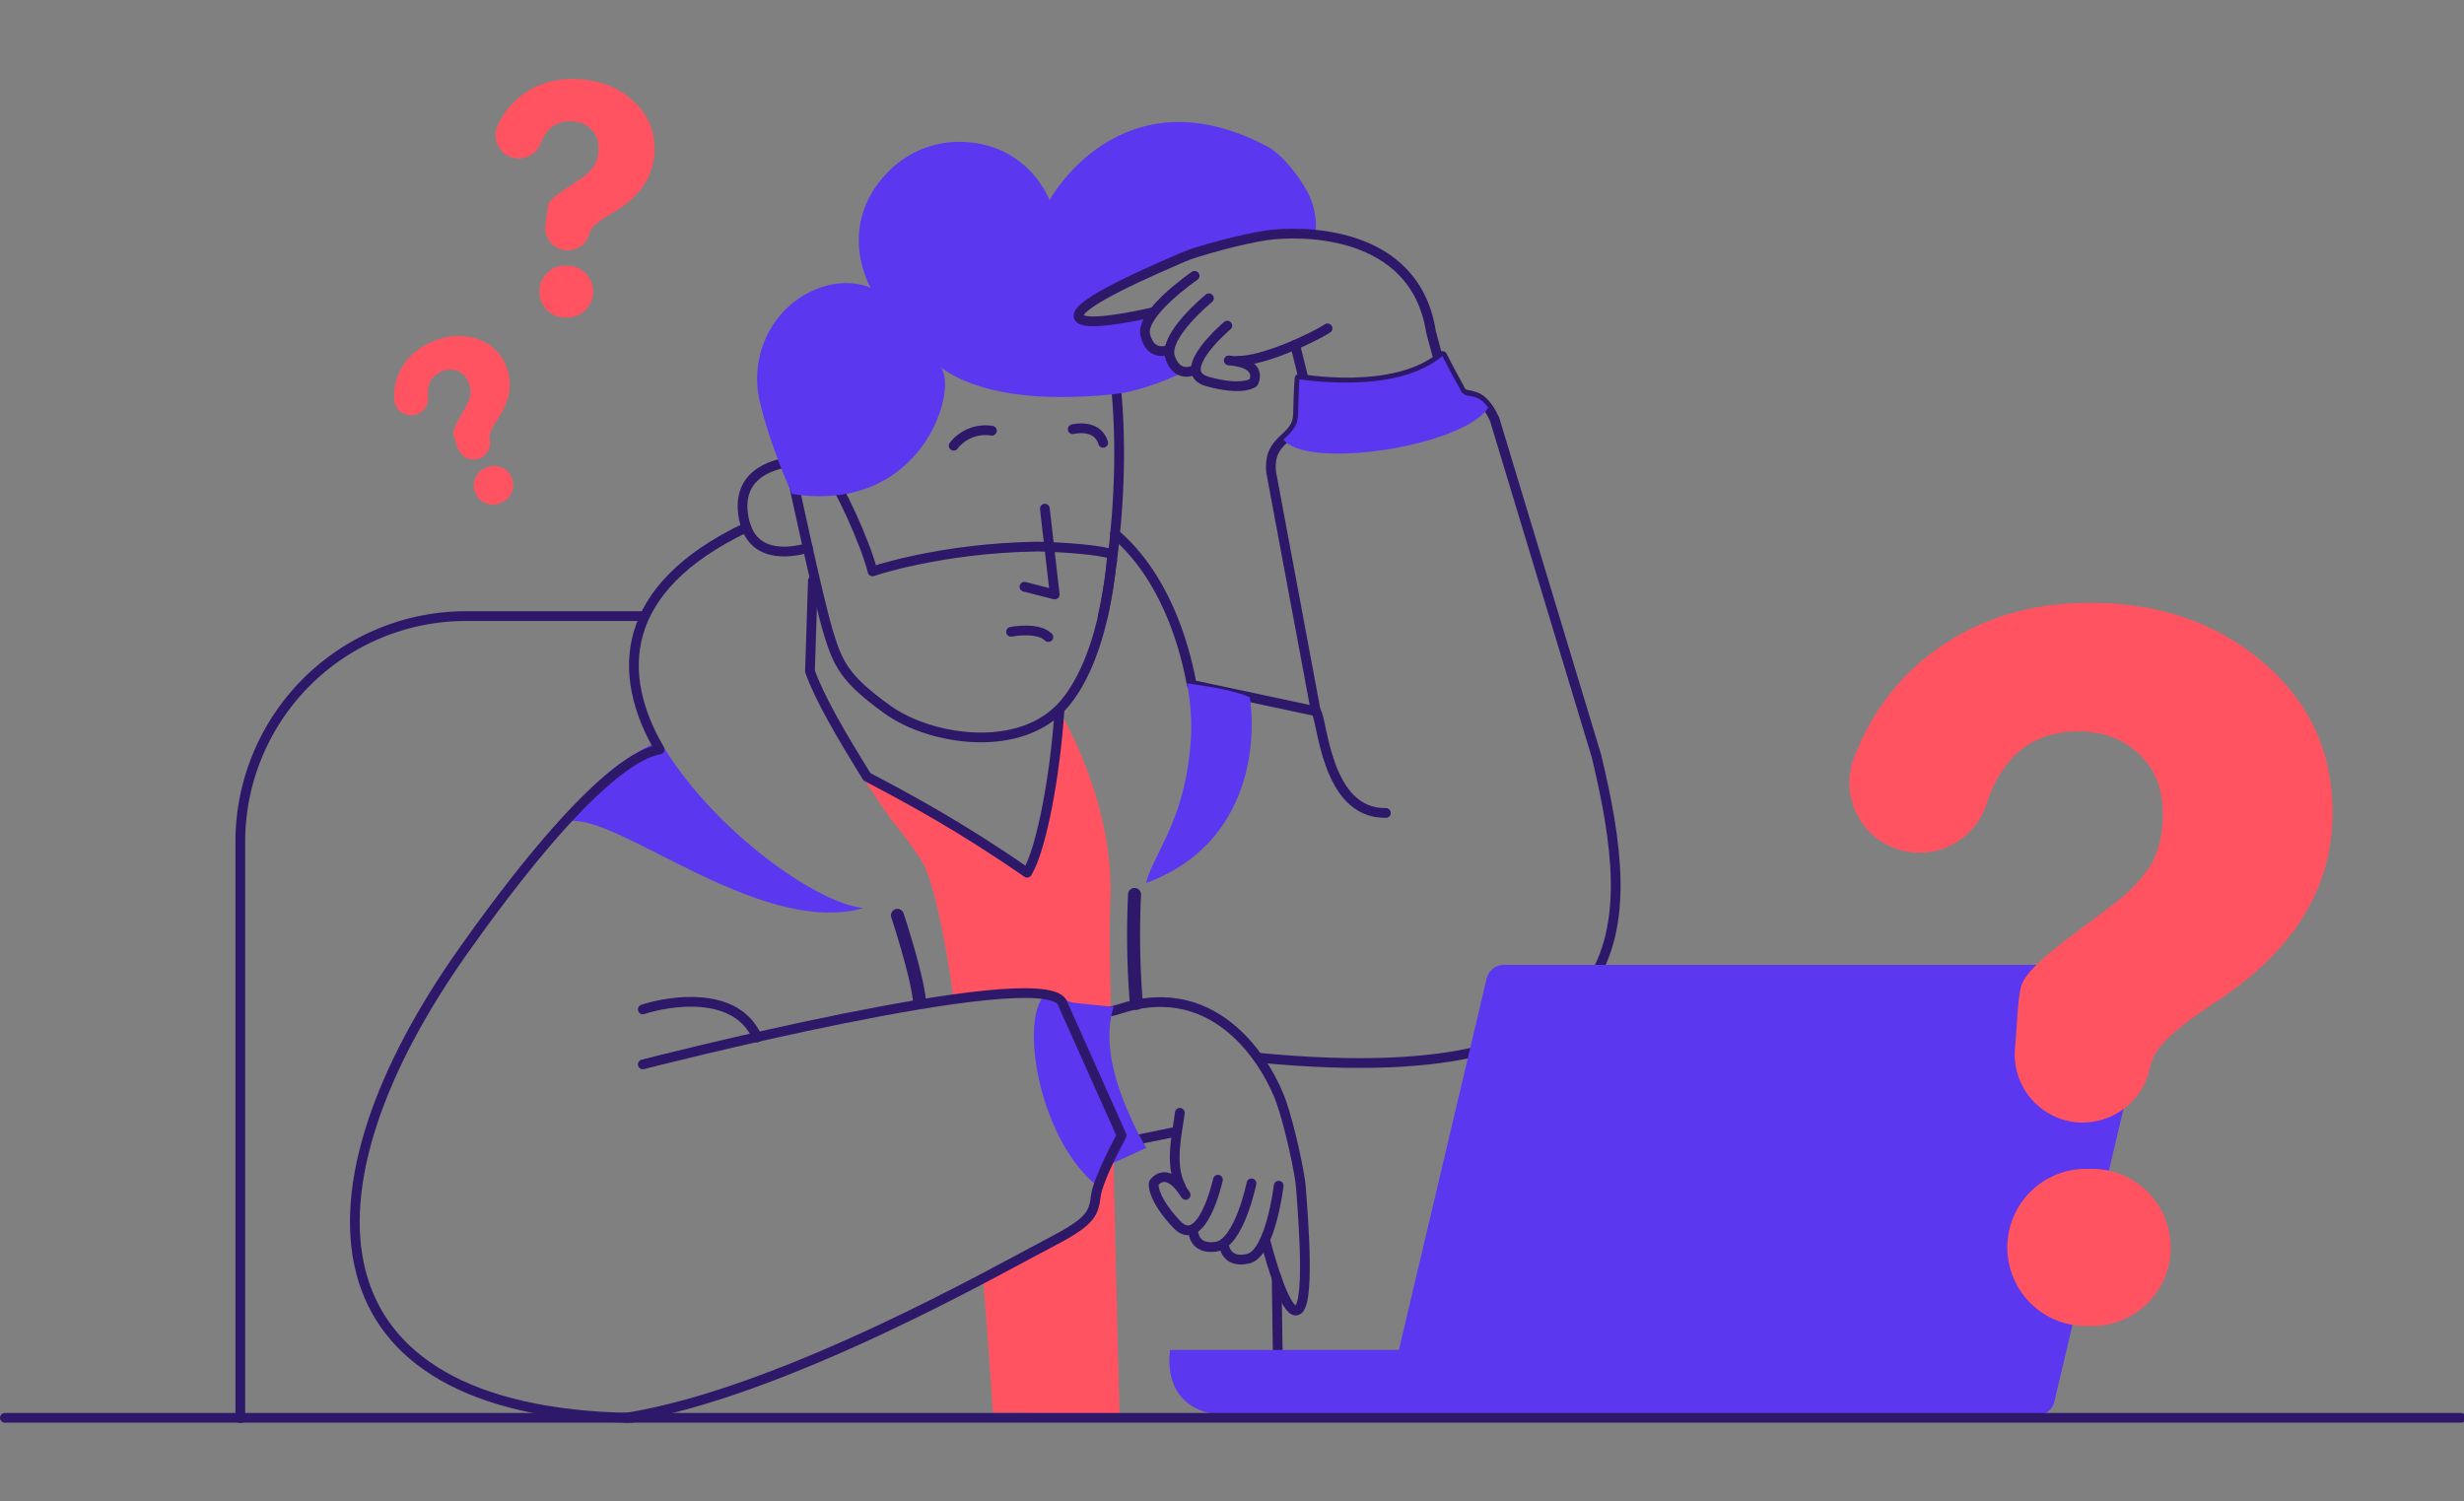<?xml version="1.0" encoding="UTF-8" standalone="no"?>
<svg
   xmlns:dc="http://purl.org/dc/elements/1.1/"
   xmlns:cc="http://creativecommons.org/ns#"
   xmlns:rdf="http://www.w3.org/1999/02/22-rdf-syntax-ns#"
   xmlns:svg="http://www.w3.org/2000/svg"
   xmlns="http://www.w3.org/2000/svg"
   xmlns:sodipodi="http://sodipodi.sourceforge.net/DTD/sodipodi-0.dtd"
   xmlns:inkscape="http://www.inkscape.org/namespaces/inkscape"
   viewBox="0 0 870 530"
   version="1.1"
   id="svg86"
   sodipodi:docname="faq.svg"
   inkscape:version="1.0.1 (unknown)"
   width="870"
   height="530">
  <rect x="0" y="0" width="870" height="530" fill="#808080" stroke="none"/>
  <sodipodi:namedview
     pagecolor="#ffffff"
     bordercolor="#666666"
     borderopacity="1"
     objecttolerance="10"
     gridtolerance="10"
     guidetolerance="10"
     inkscape:pageopacity="0"
     inkscape:pageshadow="2"
     inkscape:window-width="1366"
     inkscape:window-height="703"
     id="namedview88"
     showgrid="false"
     inkscape:zoom="0.99548016"
     inkscape:cx="426.01521"
     inkscape:cy="242.42567"
     inkscape:window-x="0"
     inkscape:window-y="0"
     inkscape:window-maximized="1"
     inkscape:current-layer="FAQ"
     inkscape:document-rotation="0" />
  <defs
     id="defs4">
    <style
       id="style2">.cls-1,.cls-2{fill:none;}.cls-1,.cls-2,.cls-5{stroke:#2e186a;stroke-linecap:round;stroke-linejoin:round;}.cls-1,.cls-5{stroke-width:6px;}.cls-2{stroke-width:8px;}.cls-3{fill:#2e186a;}.cls-4{fill:#fe7624;}.cls-5{fill:#fff;}</style>
  </defs>
  <g
     id="Layer_2"
     data-name="Layer 2">
    <g
       id="outline"
       transform="matrix(0.573,0,0,0.573,2.6039868e-6,27.885)">
      <g
         id="FAQ">
        <path
           id="chair"
           class="cls-1"
           d="M 148.08,825.23 V 470 A 139.09,139.09 0 0 1 287.17,331 H 396.1"
           style="stroke:#2e186a;stroke-opacity:1" />
        <g
           id="man"
           style="display:inline">
          <g
             id="hoodie">
            <path
               class="cls-2"
               d="m 553,515.4 c 0,0 11.87,35.55 13.61,52.76"
               id="path7"
               style="stroke:#2e186a;stroke-opacity:1" />
            <path
               class="cls-2"
               d="m 699.12,502.53 a 524.19,524.19 0 0 0 1.11,67.13"
               id="path9"
               style="stroke:#2e186a;stroke-opacity:1" />
            <path
               class="cls-1"
               d="M 810.86,389.63 C 815,393.9 816.6,453 854,452.3"
               id="path11"
               style="stroke:#2e186a;stroke-opacity:1" />
            <path
               id="shape"
               class="cls-3"
               d="m 406.66,407.82 c -16.38,7.23 -40,21.28 -59,50.38 26.78,-11 118.93,71.4 184.25,52.71 C 501.54,507.69 436.46,460 406.66,407.82 Z"
               style="fill:#5b37f0;fill-opacity:1" />
            <path
               class="cls-1"
               d="m 459.88,276.35 c -79.26,37.73 -80.35,90.76 -53.41,136.87 -14.14,2.23 -48.36,21.5 -120.78,123.76 -104.26,147.21 -99.26,284.57 103.54,288.07"
               id="path14"
               style="stroke:#2e186a;stroke-opacity:1" />
            <path
               class="cls-1"
               d="m 776.76,603.85 v -0.58 c 238.93,22.71 232,-81.37 207,-186 L 921,209.75 c -9.25,-20.18 -17.52,-11.54 -21,-17.85 -8.05,-14.74 -11.25,-21.21 -11.25,-21.21 -29.36,24.87 -88,14 -88,14 0,0 -0.5,5.37 -0.91,21.79 -0.41,16.42 -18.7,14 -16.55,35.82 l 27.5,147.32 -76.41,-16.29 c -4.89,-26.75 -17.35,-67.34 -47.31,-93"
               id="path16"
               style="stroke:#2e186a;stroke-opacity:1" />
            <line
               class="cls-1"
               x1="787.92"
               y1="824.52"
               x2="786.68"
               y2="738.98"
               id="line18"
               style="stroke:#2e186a;stroke-opacity:1" />
            <path
               id="shape-2"
               data-name="shape"
               class="cls-3"
               d="m 770.09,380.94 c -12.06,-5 -28.15,-6.87 -38.68,-8.56 a 138.72,138.72 0 0 1 2.6,30.46 c -2.27,52.68 -22.88,73.24 -27.79,92.64 63.35,-23.35 68.29,-85.13 63.87,-114.54 z"
               style="fill:#5b37f0;fill-opacity:1" />
          </g>
          <g
             id="shirt">
            <path
               class="cls-4"
               d="m 675.14,688.87 c -1.33,11.14 -3.89,15.82 -29.95,29.22 -6.65,3.42 -20.66,10.84 -39.43,20.25 3.89,48.09 6,83.46 6,83.46 l 78.11,1.09 c 0,0 -2.16,-80.39 -3.85,-162.06 -4.33,8.76 -10.08,21.26 -10.88,28.04 z"
               id="path22"
               style="fill:#ff5361;fill-opacity:1" />
            <path
               class="cls-4"
               d="m 684.27,503 c 1,-43.09 -15.5,-85.36 -31.45,-113.64 -2.58,39.34 -11,84.94 -19.9,99.81 -42,-29.13 -73.5,-45.83 -98.68,-59.13 -15.91,-25.65 -29.34,-48.52 -35.14,-65.11 0.08,-2.51 0.16,-5.06 0.24,-7.62 l -2.74,0.27 c 7,23.07 22.1,55.87 53.36,99.93 a 208.34,208.34 0 0 1 17.51,23.62 v 0 c 7.46,11.69 14.3,44.76 20.25,86 34.77,-4.83 61.71,-5.78 66.6,1.63 l 30.21,5.78 c -1.12,-57.6 -0.79,-48.02 -0.26,-71.54 z"
               id="path24"
               style="fill:#ff5361;fill-opacity:1" />
          </g>
          <g
             id="hand_II"
             data-name="hand II">
            <g
               id="hand_II-2"
               data-name="hand II">
              <line
                 class="cls-1"
                 x1="724.49"
                 y1="648.79"
                 x2="678.02"
                 y2="658.3"
                 id="line27"
                 style="stroke:#2e186a;stroke-opacity:1" />
              <path
                 class="cls-1"
                 d="m 779.63,715.52 c 3.9,15 12.52,43.86 19,43.46 9.2,-0.57 4.28,-58.18 3,-75.86 -0.63,-9.07 -7,-38.25 -12.2,-53 -6.79,-19.3 -37.74,-78.07 -100.68,-56.63 l -45.47,11.13"
                 id="path29"
                 style="stroke:#2e186a;stroke-opacity:1" />
              <path
                 class="cls-1"
                 d="m 727,637.07 c -1,10.23 -7,31.74 0.83,45.87"
                 id="path31"
                 style="stroke:#2e186a;stroke-opacity:1" />
              <path
                 class="cls-1"
                 d="m 787.92,682 c 0,0 -4.91,41.78 -18.87,45 -13.96,3.22 -14.85,-8.56 -14.85,-8.56"
                 id="path33"
                 style="stroke:#2e186a;stroke-opacity:1" />
              <path
                 class="cls-1"
                 d="m 771.17,680.57 c 0,0 -7.54,36.83 -21.71,39 -14.17,2.17 -14.17,-9.57 -14.17,-9.57"
                 id="path35"
                 style="stroke:#2e186a;stroke-opacity:1" />
              <path
                 class="cls-1"
                 d="m 750.5,678.3 c 0,0 -9.79,44.15 -25.51,27.41 -15.72,-16.74 -14.06,-25.27 -14.06,-25.27 0,0 7.56,-12.13 19.68,7.24"
                 id="path37"
                 style="stroke:#2e186a;stroke-opacity:1" />
            </g>
            <path
               id="welt_II"
               data-name="welt II"
               class="cls-3"
               d="m 675.77,681.84 c -35.35,-28.68 -47.34,-100.91 -32.4,-116.72 0.6,-5 12.08,3.45 19,4.22 16.7,1.86 23.9,2.37 23.9,2.37 -6.77,20.82 0.77,46 8.52,63.91 a 193,193 0 0 0 11.52,23 c -1.33,0.67 -6.7,3.32 -19.47,8.92 -7.36,3.27 -8.92,8.79 -11.07,14.3 z"
               style="fill:#5b37f0;fill-opacity:1" />
            <path
               class="cls-1"
               d="m 396.1,573.38 c 15.61,-5.17 57.64,-12.33 70.46,17.27"
               id="path41"
               style="stroke:#2e186a;stroke-opacity:1" />
            <path
               id="lines"
               class="cls-1"
               d="m 396.1,607.24 c 0,0 242.55,-62.3 258.23,-38.52 l 36.83,82.35 c 0,0 -14.7,26.65 -16,37.8 -1.3,11.15 -3.89,15.82 -29.95,29.22 -26.06,13.4 -162.21,91.61 -259.8,106.96"
               style="stroke:#2e186a;stroke-opacity:1" />
          </g>
          <g
             id="head">
            <path
               id="neck"
               class="cls-1"
               d="m 500.92,309.2 c -0.53,15.6 -1.23,36.72 -1.82,55.71 5.8,16.59 19.23,39.46 35.14,65.11 25.18,13.3 56.65,30 98.68,59.13 9,-14.87 17.32,-60.47 19.9,-99.81"
               style="stroke:#2e186a;stroke-opacity:1" />
            <path
               id="ear"
               class="cls-1"
               d="m 488.12,236 c -7.53,0.67 -35.71,5.17 -29.74,35 4.74,23.73 26.43,21.62 39.42,18"
               style="stroke:#2e186a;stroke-opacity:1" />
            <path
               id="face"
               class="cls-1"
               d="m 686.57,180.12 c 5.34,40.73 2.87,84.45 -1.31,117"
               style="stroke:#2e186a;stroke-opacity:1" />
            <path
               id="face-2"
               data-name="face"
               class="cls-1"
               d="m 685.26,297.08 c -1.75,13.7 -3.81,25.41 -5.72,34.06"
               style="stroke:#2e186a;stroke-opacity:1" />
            <path
               id="beard"
               class="cls-1"
               d="m 510.29,243.13 c 6.31,6.38 23.23,43.16 27.36,60.31 0,0 41.87,-14.41 101.86,-15.29 0,0 32.71,0.67 45.75,4.63 0,0 -2.82,60.73 -29.34,92.18 -26.52,31.45 -82.59,22.65 -108.92,3.74 -26.33,-18.91 -30.65,-27.93 -36.74,-48.16 -6.09,-20.23 -22.17,-95.65 -22.17,-95.65 z"
               style="stroke:#2e186a;stroke-opacity:1" />
            <path
               id="mouth"
               class="cls-5"
               d="m 623,340.66 c 0,0 16.35,-3.25 23,3.25"
               style="stroke:#2e186a;stroke-opacity:1" />
            <polyline
               id="nose"
               class="cls-1"
               points="643.84 264.77 649.92 317.68 631.26 312.91"
               style="stroke:#2e186a;stroke-opacity:1" />
            <path
               id="brow_II"
               data-name="brow II"
               class="cls-1"
               d="m 587.67,226 a 24.86,24.86 0 0 1 23.53,-9.25"
               style="stroke:#2e186a;stroke-opacity:1" />
            <path
               id="brow"
               class="cls-1"
               d="m 661,215.83 c 0,0 15,-3.9 18.79,8.39"
               style="stroke:#2e186a;stroke-opacity:1" />
            <path
               id="hair"
               class="cls-3"
               d="m 721,171.54 c -1.32,-3.86 0.18,-8.56 2.94,-13.29 l -0.72,-0.81 -3.39,9.5 c 0,0 -10.61,4.57 -14.11,-9 -1.08,-4.15 1.37,-9.21 5.27,-14.22 l -0.11,-0.13 c -14.75,3.42 -43.57,9 -46.17,3.2 -3.67,-8.21 48.33,-30 64.17,-37 8.12,-3.55 36.22,-11.26 51.36,-13.46 A 131.24,131.24 0 0 1 810.51,96 44.29,44.29 0 0 0 805.33,69.05 c -4.91,-9.06 -15.17,-22.53 -24.28,-27.36 -90.29,-47.89 -134.34,33 -134.34,33 0,0 -12.71,-34.69 -53.85,-35.93 a 61.36,61.36 0 0 0 -45.09,18 c -33.69,33.77 -11.23,72 -11.23,72 0,0 -15.69,-8 -36.85,2.21 -25.28,12.23 -38,40.86 -31.43,68.17 7,29 19.86,56.61 19.86,56.61 82.16,12.72 103.16,-67.95 91.06,-78.36 18.22,13.48 51,22.51 106.52,16.93 C 698.41,193 714,188 729.87,180.42 726.8,180 723.23,178 721,171.54 Z"
               style="fill:#5b37f0;fill-opacity:1" />
          </g>
          <g
             id="hand">
            <g
               id="hand-2"
               data-name="hand">
              <polyline
                 class="cls-1"
                 points="798.07 163.8 811.14 216.41 885.39 194.45"
                 id="polyline58"
                 style="stroke:#2e186a;stroke-opacity:1" />
              <path
                 class="cls-1"
                 d="m 710.92,143.63 c -14.75,3.42 -43.57,9 -46.17,3.2 -3.67,-8.21 48.33,-30 64.17,-37 8.12,-3.55 36.22,-11.26 51.36,-13.46 19.75,-2.85 91.55,-4.67 101.5,59.42 l 10.63,39.63 -70.62,20.94"
                 id="path60"
                 style="stroke:#2e186a;stroke-opacity:1" />
              <path
                 class="cls-1"
                 d="m 818.05,153.68 c -8.37,5.52 -39.78,20.38 -55.55,20"
                 id="path62"
                 style="stroke:#2e186a;stroke-opacity:1" />
              <path
                 class="cls-1"
                 d="m 736.13,121.3 c 0,0 -33.88,23.15 -30.37,36.7 3.51,13.55 14.11,9 14.11,9"
                 id="path64"
                 style="stroke:#2e186a;stroke-opacity:1" />
              <path
                 class="cls-1"
                 d="m 744.94,135.13 c 0,0 -28.41,23.18 -23.9,36.41 4.51,13.23 14.74,7.89 14.74,7.89"
                 id="path66"
                 style="stroke:#2e186a;stroke-opacity:1" />
              <path
                 class="cls-1"
                 d="m 756.26,152 c 0,0 -33.72,28.43 -12.15,34.44 21.57,6.01 28.2,0.73 28.2,0.73 0,0 7.06,-12 -15.16,-13.74"
                 id="path68"
                 style="stroke:#2e186a;stroke-opacity:1" />
            </g>
            <path
               id="welt"
               class="cls-3"
               d="m 790.9,222.17 c 14.19,18.81 110.33,4.64 126.15,-19.66 -7.58,-10.4 -13.62,-4.47 -17,-10.61 -8.05,-14.74 -11.25,-21.21 -11.25,-21.21 -16.7,14.15 -42.89,16.73 -62.37,16.33 a 194.54,194.54 0 0 1 -25.67,-1.93 c -0.12,1.49 -0.53,7.46 -0.88,21.4 -0.17,8.07 -4.69,11.6 -8.98,15.68 z"
               style="fill:#5b37f0;fill-opacity:1" />
          </g>
        </g>
        <path
           id="laptop"
           class="cls-3"
           d="M 1315.57,545.92 H 926.76 a 11,11 0 0 0 -10.71,8.47 L 862,783.21 H 721.06 c 0,0 -7.81,40.34 37.74,40.34 h 496.38 a 11,11 0 0 0 10.71,-8.47 l 60.38,-255.63 a 11,11 0 0 0 -10.7,-13.53 z"
           style="fill:#5b37f0;fill-opacity:1" />
        <g
           id="Question_marks"
           data-name="Question marks">
          <path
             class="cls-4"
             d="m 1283.5,643.11 a 42,42 0 0 1 -41.86,-45.45 c 1.5,-18.12 1.7,-29.28 3.57,-37.69 2.56,-11.56 25,-27.47 51,-46.71 q 20.51,-15.06 28.53,-28.05 8.02,-12.99 8,-32.22 0,-23.73 -15.07,-37.35 -15.07,-13.62 -36.5,-13.64 -42.57,0 -57.17,45.09 a 43.34,43.34 0 0 1 -47.42,29.26 v 0 a 43.15,43.15 0 0 1 -33.94,-58.68 q 13.93,-35.24 39.94,-57.67 43.11,-37.18 105.32,-37.19 63.48,0 106.44,36.55 42.96,36.55 43,92.66 0,69.57 -71.49,116.38 -31.11,20.52 -37.67,32.06 a 38.67,38.67 0 0 0 -3.7,10 42.2,42.2 0 0 1 -40.94,32.6 z m 5.68,125.36 h -3.84 a 48.42,48.42 0 0 1 -48.42,-48.41 v 0 a 48.42,48.42 0 0 1 48.42,-48.42 h 3.84 a 48.41,48.41 0 0 1 48.41,48.42 v 0 a 48.41,48.41 0 0 1 -48.41,48.41 z"
             id="path75"
             style="fill:#ff5361;fill-opacity:1" />
          <path
             class="cls-4"
             d="m 295.88,233.64 a 10.18,10.18 0 0 1 -13.68,-6.07 90.19,90.19 0 0 1 -2.83,-8.71 c -0.54,-2.81 2.9,-8.5 6.84,-15.28 a 26.58,26.58 0 0 0 3.64,-9 14.69,14.69 0 0 0 -1.32,-7.93 11.59,11.59 0 0 0 -6.95,-6.84 12.69,12.69 0 0 0 -9.42,0.49 q -9.46,4.1 -8.36,15.52 a 10.5,10.5 0 0 1 -7.71,11.06 v 0 a 10.45,10.45 0 0 1 -13.19,-9.77 35.08,35.08 0 0 1 3.32,-16.65 q 6,-12.4 19.81,-18.39 14.1,-6.12 27.16,-2.13 a 28.2,28.2 0 0 1 18.45,16.44 q 6.71,15.45 -4.67,32.73 -4.94,7.55 -5.29,10.74 a 9.59,9.59 0 0 0 0.15,2.59 10.21,10.21 0 0 1 -5.95,11.18 z m 13.32,27.29 -0.85,0.37 a 11.71,11.71 0 0 1 -15.41,-6.09 v 0 A 11.71,11.71 0 0 1 299,239.8 l 0.85,-0.37 a 11.71,11.71 0 0 1 15.41,6.09 v 0 a 11.71,11.71 0 0 1 -6.06,15.41 z"
             id="path77"
             style="fill:#ff5361;fill-opacity:1" />
          <path
             class="cls-4"
             d="m 349.08,105.6 a 13.87,13.87 0 0 1 -13,-15.75 c 0.83,-5.95 1.1,-9.62 1.87,-12.36 1,-3.76 8.72,-8.6 17.67,-14.46 q 7,-4.59 9.92,-8.73 a 20,20 0 0 0 3.23,-10.47 Q 369.2,36 364.48,31.24 a 17.35,17.35 0 0 0 -11.8,-5.16 q -14,-0.78 -19.66,13.82 a 14.32,14.32 0 0 1 -16.17,8.78 v 0 A 14.24,14.24 0 0 1 306.74,28.68 47.84,47.84 0 0 1 321,10.44 Q 335.88,-1 356.38,0.1 q 20.92,1.16 34.42,14 13.5,12.84 12.47,31.33 -1.27,22.93 -25.7,37.04 -10.62,6.21 -13,9.88 a 13.12,13.12 0 0 0 -1.4,3.25 13.94,13.94 0 0 1 -14.09,10 z m -0.41,41.4 h -1.27 a 16,16 0 0 1 -15.08,-16.84 v 0 A 16,16 0 0 1 349.16,115 l 1.27,0.07 A 16,16 0 0 1 365.51,132 v 0 a 16,16 0 0 1 -16.84,15 z"
             id="path79"
             style="fill:#ff5361;fill-opacity:1" />
        </g>
        <line
           id="line"
           class="cls-1"
           x1="3"
           y1="825.05"
           x2="1516.44"
           y2="825.05"
           style="stroke:#2e186a;stroke-opacity:1" />
      </g>
    </g>
  </g>
</svg>
